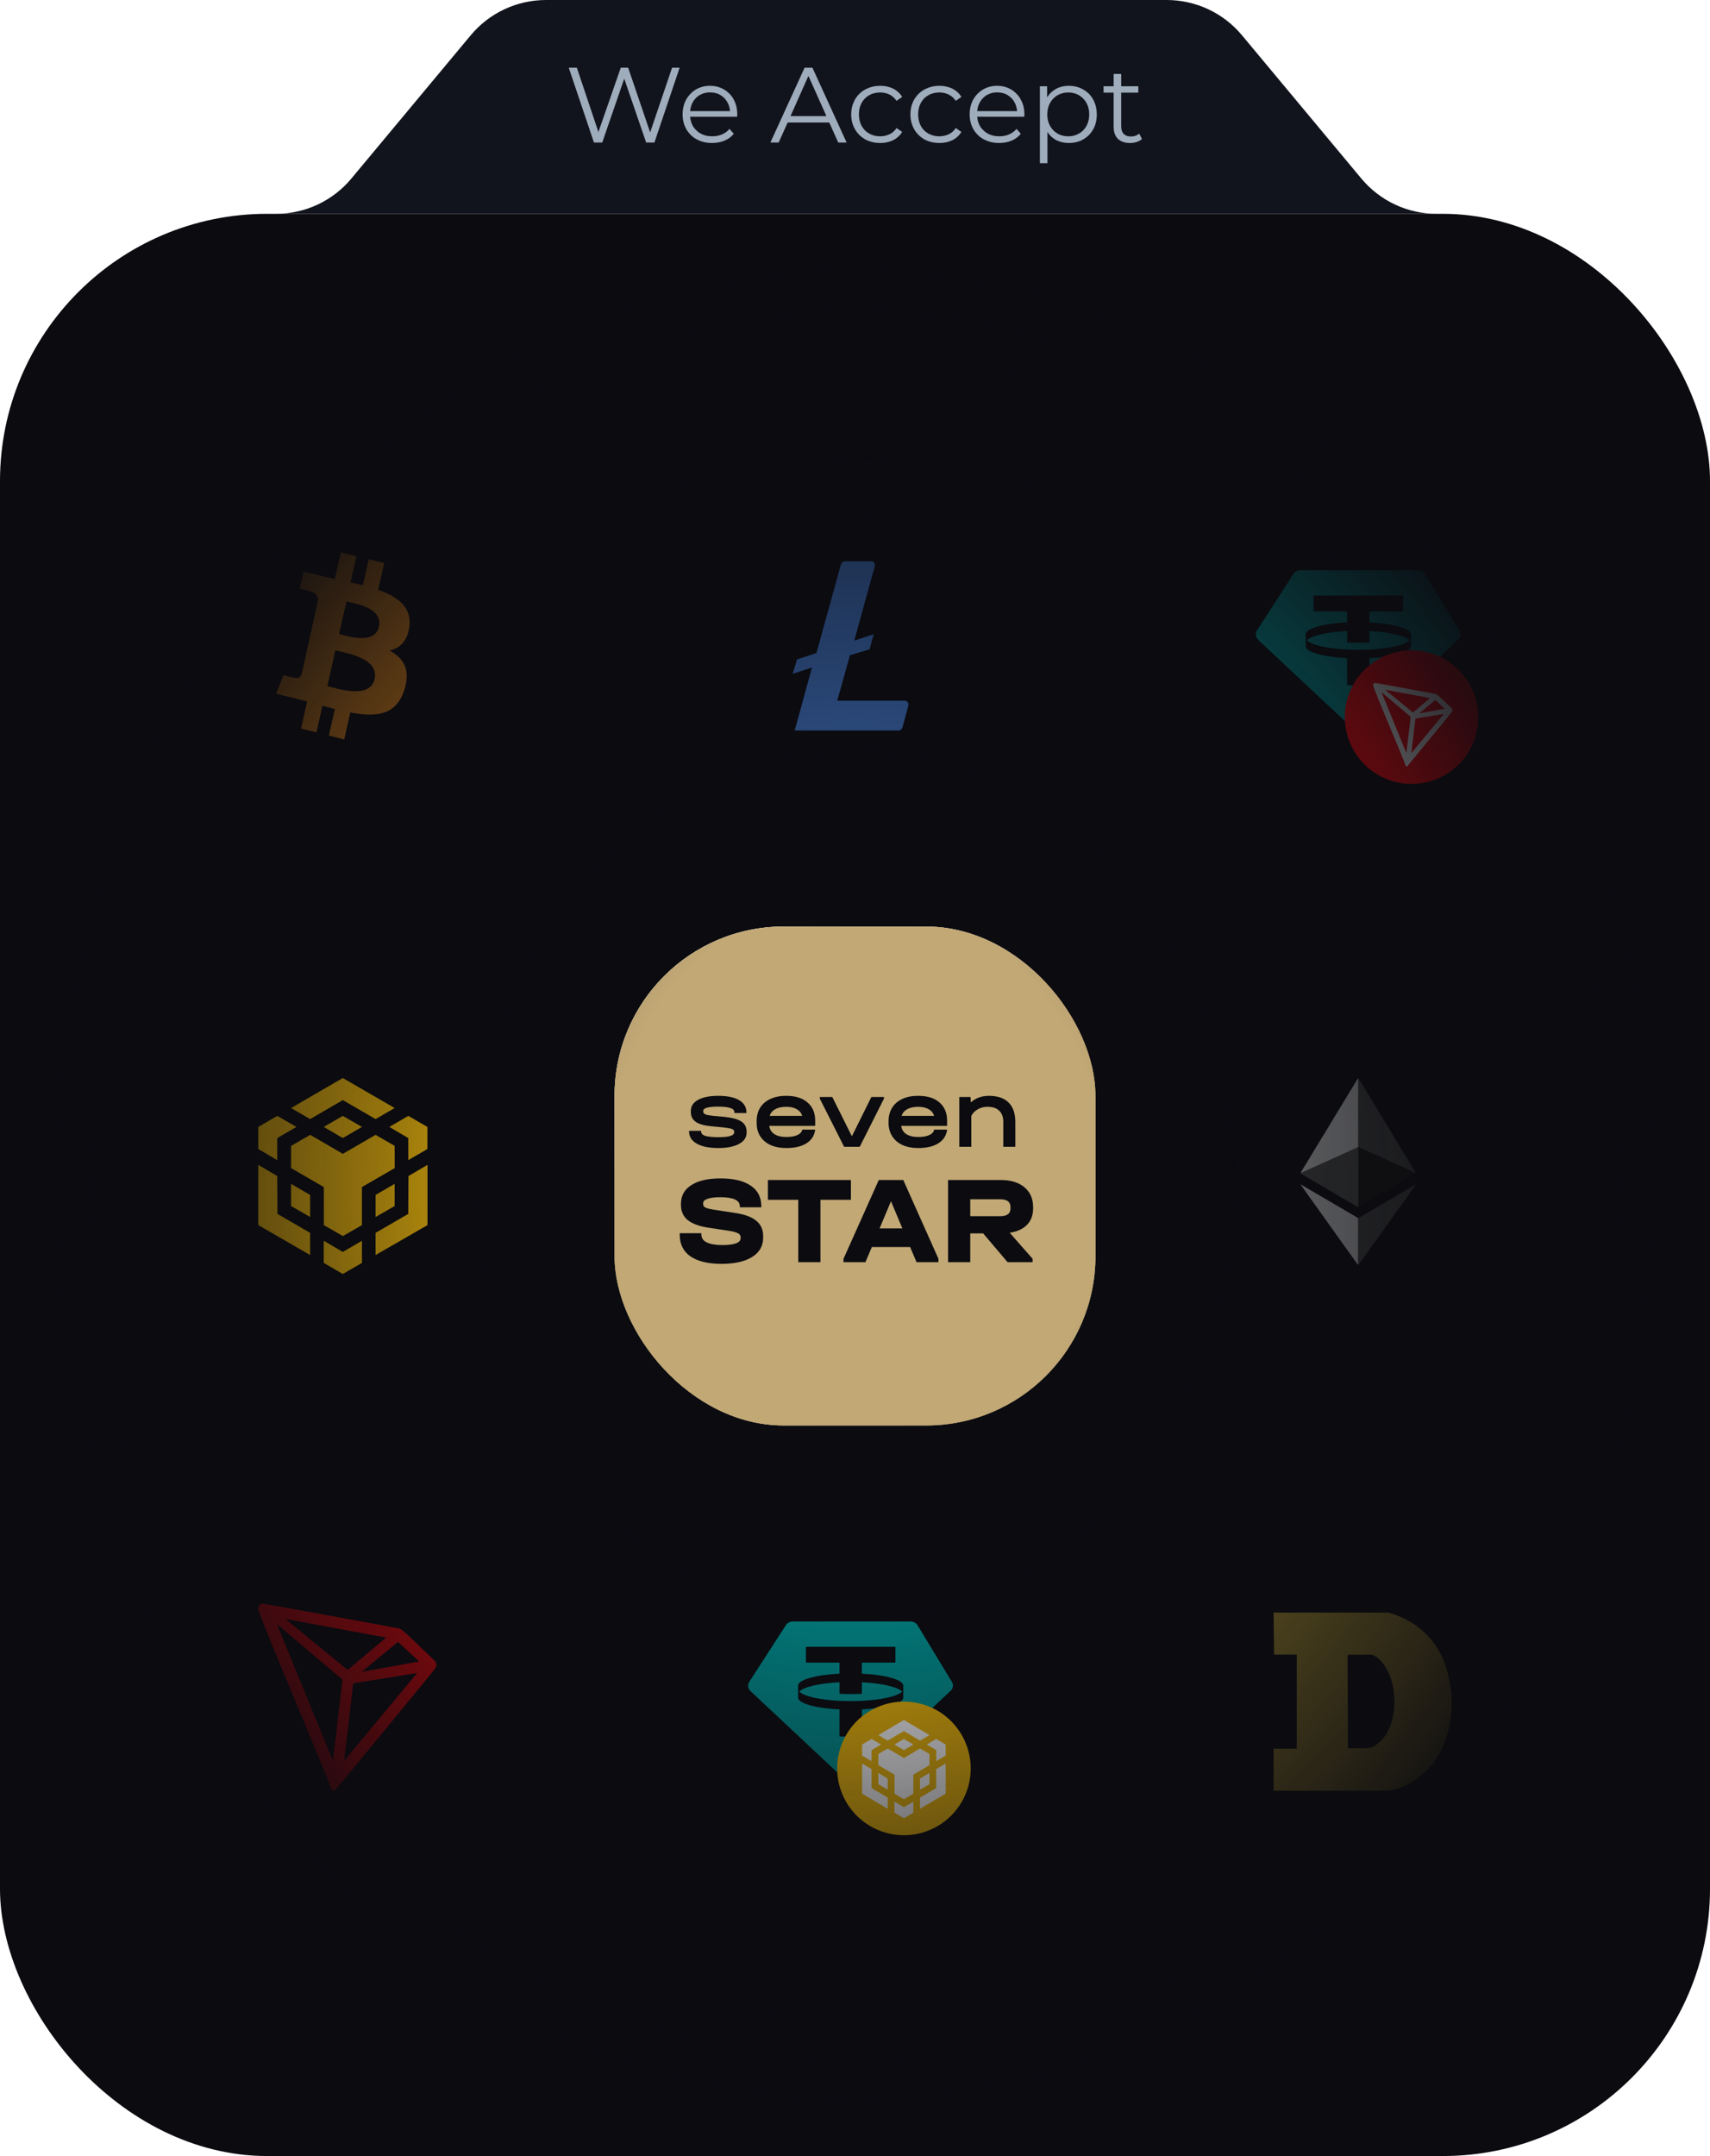 <svg width="192" height="242" viewBox="0 0 192 242" fill="none" xmlns="http://www.w3.org/2000/svg" xmlns:xlink="http://www.w3.org/1999/xlink">
	<desc>
			Created with Pixso.
	</desc>
	<defs>
		<filter id="filter_33_2393_dd" x="0.152" y="0" width="192" height="242" filterUnits="userSpaceOnUse" color-interpolation-filters="sRGB">
			<feFlood flood-opacity="0" result="BackgroundImageFix"/>
			<feGaussianBlur in="BackgroundImage" stdDeviation="3.233"/>
			<feComposite in2="SourceAlpha" operator="in" result="effect_backgroundBlur_1"/>
			<feBlend mode="normal" in="SourceGraphic" in2="effect_backgroundBlur_1" result="shape"/>
			<feColorMatrix in="SourceAlpha" type="matrix" values="0 0 0 0 0 0 0 0 0 0 0 0 0 0 0 0 0 0 127 0" result="hardAlpha"/>
			<feOffset dx="0" dy="0"/>
			<feGaussianBlur stdDeviation="7.733"/>
			<feComposite in2="hardAlpha" operator="arithmetic" k2="-1" k3="1"/>
			<feColorMatrix type="matrix" values="0 0 0 0 0.192 0 0 0 0 0.227 0 0 0 0 0.329 0 0 0 1 0"/>
			<feBlend mode="normal" in2="shape" result="effect_innerShadow_2"/>
		</filter>
		<filter id="filter_33_2395_dd" x="0.152" y="24" width="192" height="218" filterUnits="userSpaceOnUse" color-interpolation-filters="sRGB">
			<feFlood flood-opacity="0" result="BackgroundImageFix"/>
			<feGaussianBlur in="BackgroundImage" stdDeviation="3.233"/>
			<feComposite in2="SourceAlpha" operator="in" result="effect_backgroundBlur_1"/>
			<feBlend mode="normal" in="SourceGraphic" in2="effect_backgroundBlur_1" result="shape"/>
			<feColorMatrix in="SourceAlpha" type="matrix" values="0 0 0 0 0 0 0 0 0 0 0 0 0 0 0 0 0 0 127 0" result="hardAlpha"/>
			<feOffset dx="0" dy="0"/>
			<feGaussianBlur stdDeviation="7.733"/>
			<feComposite in2="hardAlpha" operator="arithmetic" k2="-1" k3="1"/>
			<feColorMatrix type="matrix" values="0 0 0 0 0.192 0 0 0 0 0.227 0 0 0 0 0.329 0 0 0 1 0"/>
			<feBlend mode="normal" in2="shape" result="effect_innerShadow_2"/>
		</filter>
		<filter id="filter_33_2398_dd" x="0" y="24" width="192" height="218" filterUnits="userSpaceOnUse" color-interpolation-filters="sRGB">
			<feFlood flood-opacity="0" result="BackgroundImageFix"/>
			<feGaussianBlur in="BackgroundImage" stdDeviation="3.233"/>
			<feComposite in2="SourceAlpha" operator="in" result="effect_backgroundBlur_1"/>
			<feBlend mode="normal" in="SourceGraphic" in2="effect_backgroundBlur_1" result="shape"/>
			<feColorMatrix in="SourceAlpha" type="matrix" values="0 0 0 0 0 0 0 0 0 0 0 0 0 0 0 0 0 0 127 0" result="hardAlpha"/>
			<feOffset dx="0" dy="0"/>
			<feGaussianBlur stdDeviation="7.733"/>
			<feComposite in2="hardAlpha" operator="arithmetic" k2="-1" k3="1"/>
			<feColorMatrix type="matrix" values="0 0 0 0 0.192 0 0 0 0 0.227 0 0 0 0 0.329 0 0 0 1 0"/>
			<feBlend mode="normal" in2="shape" result="effect_innerShadow_2"/>
		</filter>
		<filter id="filter_33_2400_dd" x="12" y="45" width="54" height="56" filterUnits="userSpaceOnUse" color-interpolation-filters="sRGB">
			<feFlood flood-opacity="0" result="BackgroundImageFix"/>
			<feGaussianBlur in="BackgroundImage" stdDeviation="3.233"/>
			<feComposite in2="SourceAlpha" operator="in" result="effect_backgroundBlur_1"/>
			<feBlend mode="normal" in="SourceGraphic" in2="effect_backgroundBlur_1" result="shape"/>
			<feColorMatrix in="SourceAlpha" type="matrix" values="0 0 0 0 0 0 0 0 0 0 0 0 0 0 0 0 0 0 127 0" result="hardAlpha"/>
			<feOffset dx="0" dy="0"/>
			<feGaussianBlur stdDeviation="7.733"/>
			<feComposite in2="hardAlpha" operator="arithmetic" k2="-1" k3="1"/>
			<feColorMatrix type="matrix" values="0 0 0 0 0.192 0 0 0 0 0.227 0 0 0 0 0.329 0 0 0 1 0"/>
			<feBlend mode="normal" in2="shape" result="effect_innerShadow_2"/>
		</filter>
		<filter id="filter_33_2401_dd" x="12" y="104" width="54" height="56" filterUnits="userSpaceOnUse" color-interpolation-filters="sRGB">
			<feFlood flood-opacity="0" result="BackgroundImageFix"/>
			<feGaussianBlur in="BackgroundImage" stdDeviation="3.233"/>
			<feComposite in2="SourceAlpha" operator="in" result="effect_backgroundBlur_1"/>
			<feBlend mode="normal" in="SourceGraphic" in2="effect_backgroundBlur_1" result="shape"/>
			<feColorMatrix in="SourceAlpha" type="matrix" values="0 0 0 0 0 0 0 0 0 0 0 0 0 0 0 0 0 0 127 0" result="hardAlpha"/>
			<feOffset dx="0" dy="0"/>
			<feGaussianBlur stdDeviation="7.733"/>
			<feComposite in2="hardAlpha" operator="arithmetic" k2="-1" k3="1"/>
			<feColorMatrix type="matrix" values="0 0 0 0 0.192 0 0 0 0 0.227 0 0 0 0 0.329 0 0 0 1 0"/>
			<feBlend mode="normal" in2="shape" result="effect_innerShadow_2"/>
		</filter>
		<filter id="filter_33_2402_dd" x="12" y="163" width="54" height="56" filterUnits="userSpaceOnUse" color-interpolation-filters="sRGB">
			<feFlood flood-opacity="0" result="BackgroundImageFix"/>
			<feGaussianBlur in="BackgroundImage" stdDeviation="3.233"/>
			<feComposite in2="SourceAlpha" operator="in" result="effect_backgroundBlur_1"/>
			<feBlend mode="normal" in="SourceGraphic" in2="effect_backgroundBlur_1" result="shape"/>
			<feColorMatrix in="SourceAlpha" type="matrix" values="0 0 0 0 0 0 0 0 0 0 0 0 0 0 0 0 0 0 127 0" result="hardAlpha"/>
			<feOffset dx="0" dy="0"/>
			<feGaussianBlur stdDeviation="7.733"/>
			<feComposite in2="hardAlpha" operator="arithmetic" k2="-1" k3="1"/>
			<feColorMatrix type="matrix" values="0 0 0 0 0.192 0 0 0 0 0.227 0 0 0 0 0.329 0 0 0 1 0"/>
			<feBlend mode="normal" in2="shape" result="effect_innerShadow_2"/>
		</filter>
		<filter id="filter_33_2403_dd" x="69" y="45" width="54" height="56" filterUnits="userSpaceOnUse" color-interpolation-filters="sRGB">
			<feFlood flood-opacity="0" result="BackgroundImageFix"/>
			<feGaussianBlur in="BackgroundImage" stdDeviation="3.233"/>
			<feComposite in2="SourceAlpha" operator="in" result="effect_backgroundBlur_1"/>
			<feBlend mode="normal" in="SourceGraphic" in2="effect_backgroundBlur_1" result="shape"/>
			<feColorMatrix in="SourceAlpha" type="matrix" values="0 0 0 0 0 0 0 0 0 0 0 0 0 0 0 0 0 0 127 0" result="hardAlpha"/>
			<feOffset dx="0" dy="0"/>
			<feGaussianBlur stdDeviation="7.733"/>
			<feComposite in2="hardAlpha" operator="arithmetic" k2="-1" k3="1"/>
			<feColorMatrix type="matrix" values="0 0 0 0 0.192 0 0 0 0 0.227 0 0 0 0 0.329 0 0 0 1 0"/>
			<feBlend mode="normal" in2="shape" result="effect_innerShadow_2"/>
		</filter>
		<filter id="filter_33_2405_dd" x="69" y="163" width="54" height="56" filterUnits="userSpaceOnUse" color-interpolation-filters="sRGB">
			<feFlood flood-opacity="0" result="BackgroundImageFix"/>
			<feGaussianBlur in="BackgroundImage" stdDeviation="3.233"/>
			<feComposite in2="SourceAlpha" operator="in" result="effect_backgroundBlur_1"/>
			<feBlend mode="normal" in="SourceGraphic" in2="effect_backgroundBlur_1" result="shape"/>
			<feColorMatrix in="SourceAlpha" type="matrix" values="0 0 0 0 0 0 0 0 0 0 0 0 0 0 0 0 0 0 127 0" result="hardAlpha"/>
			<feOffset dx="0" dy="0"/>
			<feGaussianBlur stdDeviation="7.733"/>
			<feComposite in2="hardAlpha" operator="arithmetic" k2="-1" k3="1"/>
			<feColorMatrix type="matrix" values="0 0 0 0 0.192 0 0 0 0 0.227 0 0 0 0 0.329 0 0 0 1 0"/>
			<feBlend mode="normal" in2="shape" result="effect_innerShadow_2"/>
		</filter>
		<filter id="filter_33_2406_dd" x="126" y="45" width="54" height="56" filterUnits="userSpaceOnUse" color-interpolation-filters="sRGB">
			<feFlood flood-opacity="0" result="BackgroundImageFix"/>
			<feGaussianBlur in="BackgroundImage" stdDeviation="3.233"/>
			<feComposite in2="SourceAlpha" operator="in" result="effect_backgroundBlur_1"/>
			<feBlend mode="normal" in="SourceGraphic" in2="effect_backgroundBlur_1" result="shape"/>
			<feColorMatrix in="SourceAlpha" type="matrix" values="0 0 0 0 0 0 0 0 0 0 0 0 0 0 0 0 0 0 127 0" result="hardAlpha"/>
			<feOffset dx="0" dy="0"/>
			<feGaussianBlur stdDeviation="7.733"/>
			<feComposite in2="hardAlpha" operator="arithmetic" k2="-1" k3="1"/>
			<feColorMatrix type="matrix" values="0 0 0 0 0.192 0 0 0 0 0.227 0 0 0 0 0.329 0 0 0 1 0"/>
			<feBlend mode="normal" in2="shape" result="effect_innerShadow_2"/>
		</filter>
		<filter id="filter_33_2407_dd" x="126" y="104" width="54" height="56" filterUnits="userSpaceOnUse" color-interpolation-filters="sRGB">
			<feFlood flood-opacity="0" result="BackgroundImageFix"/>
			<feGaussianBlur in="BackgroundImage" stdDeviation="3.233"/>
			<feComposite in2="SourceAlpha" operator="in" result="effect_backgroundBlur_1"/>
			<feBlend mode="normal" in="SourceGraphic" in2="effect_backgroundBlur_1" result="shape"/>
			<feColorMatrix in="SourceAlpha" type="matrix" values="0 0 0 0 0 0 0 0 0 0 0 0 0 0 0 0 0 0 127 0" result="hardAlpha"/>
			<feOffset dx="0" dy="0"/>
			<feGaussianBlur stdDeviation="7.733"/>
			<feComposite in2="hardAlpha" operator="arithmetic" k2="-1" k3="1"/>
			<feColorMatrix type="matrix" values="0 0 0 0 0.192 0 0 0 0 0.227 0 0 0 0 0.329 0 0 0 1 0"/>
			<feBlend mode="normal" in2="shape" result="effect_innerShadow_2"/>
		</filter>
		<filter id="filter_33_2408_dd" x="126" y="163" width="54" height="56" filterUnits="userSpaceOnUse" color-interpolation-filters="sRGB">
			<feFlood flood-opacity="0" result="BackgroundImageFix"/>
			<feGaussianBlur in="BackgroundImage" stdDeviation="3.233"/>
			<feComposite in2="SourceAlpha" operator="in" result="effect_backgroundBlur_1"/>
			<feBlend mode="normal" in="SourceGraphic" in2="effect_backgroundBlur_1" result="shape"/>
			<feColorMatrix in="SourceAlpha" type="matrix" values="0 0 0 0 0 0 0 0 0 0 0 0 0 0 0 0 0 0 127 0" result="hardAlpha"/>
			<feOffset dx="0" dy="0"/>
			<feGaussianBlur stdDeviation="7.733"/>
			<feComposite in2="hardAlpha" operator="arithmetic" k2="-1" k3="1"/>
			<feColorMatrix type="matrix" values="0 0 0 0 0.192 0 0 0 0 0.227 0 0 0 0 0.329 0 0 0 1 0"/>
			<feBlend mode="normal" in2="shape" result="effect_innerShadow_2"/>
		</filter>
		<linearGradient x1="71.994" y1="139.025" x2="123" y2="129.642" id="paint_linear_33_2404_0" gradientUnits="userSpaceOnUse">
			<stop stop-color="#576265"/>
			<stop offset="0.172" stop-color="#9EA1A1"/>
			<stop offset="0.457" stop-color="#848B8A"/>
			<stop offset="0.554" stop-color="#576265"/>
			<stop offset="0.823" stop-color="#576265"/>
			<stop offset="0.925" stop-color="#757A7B"/>
			<stop offset="1" stop-color="#576265"/>
		</linearGradient>
		<linearGradient x1="90.556" y1="132" x2="76.893" y2="104" id="paint_linear_33_2404_1" gradientUnits="userSpaceOnUse">
			<stop stop-color="#FFFFFF" stop-opacity="0"/>
			<stop offset="1" stop-color="#FFFFFF"/>
		</linearGradient>
		<radialGradient gradientTransform="translate(96 133) rotate(90) scale(105 92)" cx="0" cy="0" r="1" id="paint_radial_33_2424_0" gradientUnits="userSpaceOnUse">
			<stop offset="0.308" stop-color="#0B0B10" stop-opacity="0"/>
			<stop offset="1" stop-color="#0B0B10"/>
		</radialGradient>
	</defs>
	<path id="Subtract" d="M131 0L61.304 0C58.04 0 54.944 1.45 52.854 3.958L39.45 20.042C37.361 22.55 34.265 24 31 24L161.304 24C158.04 24 154.944 22.55 152.854 20.042L139.45 3.958C137.361 1.45 134.265 0 131 0Z" clip-rule="evenodd" fill="#12141D" fill-opacity="1" fill-rule="evenodd"/>
	<path id="We Accept" d="M73.48 16L76.31 7.6L75.46 7.6L73 14.86L70.53 7.6L69.7 7.6L67.19 14.82L64.77 7.6L63.86 7.6L66.69 16L67.62 16L70.09 8.83L72.55 16L73.48 16ZM88.44 13.75L93.11 13.75L94.12 16L95.06 16L91.22 7.6L90.34 7.6L86.5 16L87.43 16L88.44 13.75ZM127.62 15.94Q127.97 15.83 128.22 15.61L127.92 15Q127.73 15.15 127.49 15.24Q127.39 15.27 127.3 15.29Q127.14 15.32 126.98 15.32Q126.51 15.32 126.24 15.09Q126.2 15.06 126.17 15.03Q125.89 14.74 125.89 14.17L125.89 10.4L127.81 10.4L127.81 9.68L125.89 9.68L125.89 8.3L125.04 8.3L125.04 9.68L123.91 9.68L123.91 10.4L125.04 10.4L125.04 14.22Q125.04 15.01 125.42 15.48Q125.47 15.53 125.51 15.58Q125.55 15.62 125.6 15.65Q126.07 16.05 126.88 16.05Q127.27 16.05 127.62 15.94L127.62 15.94ZM90.77 8.52L92.79 13.03L88.76 13.03L90.77 8.52ZM77.49 13.1L82.77 13.1L82.78 12.84Q82.78 11.92 82.4 11.21Q82.39 11.19 82.39 11.18Q82.16 10.75 81.82 10.44Q81.58 10.21 81.29 10.04Q81.15 9.96 80.99 9.89Q80.42 9.63 79.72 9.63Q79.05 9.63 78.48 9.87Q78.31 9.95 78.14 10.04Q77.87 10.2 77.65 10.41Q77.29 10.74 77.04 11.18Q77 11.25 76.97 11.32Q76.64 12 76.64 12.84Q76.64 13.61 76.93 14.24Q76.99 14.37 77.06 14.5Q77.25 14.83 77.51 15.1Q77.82 15.42 78.23 15.64Q78.24 15.65 78.25 15.65Q78.99 16.05 79.95 16.05Q80.71 16.05 81.34 15.79Q81.77 15.61 82.1 15.32Q82.25 15.18 82.39 15.02L81.91 14.47Q81.7 14.71 81.45 14.88Q81.26 15 81.06 15.09Q80.56 15.3 79.97 15.3Q79.18 15.3 78.6 14.95Q78.41 14.84 78.25 14.69Q78 14.47 77.83 14.2Q77.54 13.73 77.49 13.1ZM97.31 15.73Q97.99 16.05 98.83 16.05Q99.63 16.05 100.28 15.74Q100.62 15.57 100.88 15.32Q101.12 15.1 101.3 14.81L100.66 14.37Q100.45 14.7 100.15 14.91Q100.02 15 99.87 15.07Q99.79 15.11 99.7 15.14Q99.29 15.3 98.83 15.3Q98.26 15.3 97.79 15.09Q97.69 15.05 97.6 14.99Q97.36 14.86 97.16 14.68Q96.92 14.44 96.74 14.13Q96.44 13.57 96.44 12.84Q96.44 12.14 96.72 11.59Q96.73 11.57 96.74 11.56Q96.93 11.22 97.2 10.97Q97.38 10.81 97.6 10.69Q97.7 10.63 97.8 10.58Q98.27 10.38 98.83 10.38Q99.26 10.38 99.65 10.52Q99.76 10.56 99.87 10.61Q100.03 10.69 100.16 10.79Q100.45 11 100.66 11.32L101.3 10.88Q101.11 10.57 100.85 10.34Q100.6 10.11 100.29 9.95Q99.64 9.63 98.83 9.63Q98 9.63 97.32 9.96Q97.24 10 97.15 10.04Q96.79 10.24 96.5 10.52Q96.21 10.81 95.99 11.18Q95.93 11.29 95.88 11.41Q95.57 12.05 95.57 12.84Q95.57 13.59 95.85 14.22Q95.91 14.36 95.99 14.5Q96.22 14.89 96.53 15.19Q96.81 15.45 97.15 15.65Q97.23 15.69 97.31 15.73ZM103.95 15.73Q104.64 16.05 105.47 16.05Q106.28 16.05 106.93 15.74Q107.27 15.57 107.53 15.32Q107.77 15.1 107.95 14.81L107.31 14.37Q107.1 14.7 106.8 14.91Q106.67 15 106.52 15.07Q106.44 15.11 106.35 15.14Q105.94 15.3 105.47 15.3Q104.91 15.3 104.44 15.09Q104.34 15.05 104.24 14.99Q104 14.86 103.81 14.68Q103.56 14.44 103.39 14.13Q103.09 13.57 103.09 12.84Q103.09 12.14 103.37 11.59Q103.38 11.57 103.39 11.56Q103.58 11.22 103.84 10.97Q104.03 10.81 104.24 10.69Q104.34 10.63 104.45 10.58Q104.92 10.38 105.47 10.38Q105.91 10.38 106.3 10.52Q106.41 10.56 106.52 10.61Q106.67 10.69 106.81 10.79Q107.1 11 107.31 11.32L107.95 10.88Q107.76 10.57 107.5 10.34Q107.25 10.11 106.93 9.95Q106.29 9.63 105.47 9.63Q104.65 9.63 103.97 9.96Q103.88 10 103.8 10.04Q103.44 10.24 103.15 10.52Q102.86 10.81 102.64 11.18Q102.58 11.29 102.52 11.41Q102.22 12.05 102.22 12.84Q102.22 13.59 102.5 14.22Q102.56 14.36 102.64 14.5Q102.86 14.89 103.18 15.19Q103.45 15.45 103.8 15.65Q103.88 15.69 103.95 15.73ZM109.72 13.1L115 13.1L115.02 12.84Q115.02 11.92 114.63 11.21Q114.63 11.19 114.62 11.18Q114.39 10.75 114.05 10.44Q113.82 10.21 113.53 10.04Q113.38 9.96 113.23 9.89Q112.65 9.63 111.96 9.63Q111.29 9.63 110.72 9.87Q110.54 9.95 110.38 10.04Q110.11 10.2 109.88 10.41Q109.52 10.74 109.27 11.18Q109.24 11.25 109.2 11.32Q108.87 12 108.87 12.84Q108.87 13.61 109.16 14.24Q109.22 14.37 109.29 14.5Q109.48 14.83 109.74 15.1Q110.05 15.42 110.46 15.64Q110.47 15.65 110.49 15.65Q111.23 16.05 112.18 16.05Q112.94 16.05 113.57 15.79Q114 15.61 114.33 15.32Q114.48 15.18 114.62 15.02L114.14 14.47Q113.93 14.71 113.68 14.88Q113.49 15 113.29 15.09Q112.8 15.3 112.21 15.3Q111.42 15.3 110.83 14.95Q110.64 14.84 110.48 14.69Q110.23 14.47 110.06 14.2Q109.77 13.73 109.72 13.1ZM121.3 9.88Q120.71 9.63 120.01 9.63Q119.27 9.63 118.68 9.92Q118.63 9.95 118.59 9.97Q118.33 10.11 118.12 10.29Q117.8 10.56 117.57 10.93L117.57 9.68L116.76 9.68L116.76 18.32L117.61 18.32L117.61 14.81Q117.87 15.22 118.24 15.5Q118.42 15.63 118.62 15.74Q118.65 15.75 118.68 15.77Q119.28 16.05 120.01 16.05Q120.78 16.05 121.42 15.76Q121.52 15.71 121.62 15.65Q121.92 15.48 122.17 15.25Q122.51 14.94 122.74 14.52Q122.76 14.48 122.79 14.44Q123.15 13.73 123.15 12.84Q123.15 11.98 122.8 11.29Q122.77 11.23 122.74 11.17Q122.52 10.77 122.2 10.46Q121.94 10.22 121.61 10.04Q121.46 9.95 121.3 9.88ZM78.7 10.6Q79.15 10.37 79.72 10.37Q80.32 10.37 80.79 10.61Q81.05 10.75 81.26 10.95Q81.45 11.12 81.58 11.33Q81.91 11.81 81.97 12.47L77.49 12.47Q77.55 11.81 77.87 11.33Q78.01 11.12 78.19 10.95Q78.42 10.73 78.7 10.6ZM110.93 10.6Q111.38 10.37 111.96 10.37Q112.55 10.37 113.03 10.61Q113.28 10.75 113.5 10.95Q113.68 11.12 113.82 11.33Q114.14 11.81 114.2 12.47L109.72 12.47Q109.78 11.81 110.11 11.33Q110.24 11.12 110.43 10.95Q110.66 10.73 110.93 10.6ZM120.86 15.13Q120.43 15.3 119.95 15.3Q119.4 15.3 118.94 15.1Q118.84 15.05 118.74 14.99Q118.55 14.88 118.39 14.74Q118.1 14.49 117.9 14.13Q117.89 14.1 117.87 14.08Q117.59 13.53 117.59 12.84Q117.59 12.13 117.89 11.58Q117.9 11.57 117.9 11.56Q118.09 11.22 118.37 10.96Q118.54 10.81 118.74 10.69Q118.86 10.62 118.99 10.57Q119.43 10.38 119.95 10.38Q120.41 10.38 120.81 10.53Q120.99 10.6 121.15 10.69Q121.38 10.83 121.57 11.01Q121.82 11.25 121.99 11.56Q122 11.58 122.01 11.59Q122.3 12.14 122.3 12.84Q122.3 13.52 122.03 14.06Q122.01 14.09 121.99 14.13Q121.81 14.46 121.55 14.7Q121.37 14.87 121.15 14.99Q121 15.07 120.86 15.13Z" fill="#9EACBC" fill-opacity="1" fill-rule="evenodd"/>
	<g filter="url(#filter_33_2398_dd)">
		<rect id="Rectangle 50" y="24" rx="30" width="192" height="218" fill="#0B0B10" fill-opacity="1"/>
	</g>
	<g filter="url(#filter_33_2400_dd)">
		<rect id="Rectangle 51" x="12" y="45" rx="19" width="54" height="56" fill="#0B0B10" fill-opacity="1"/>
	</g>
	<g filter="url(#filter_33_2401_dd)">
		<rect id="Rectangle 54" x="12" y="104" rx="19" width="54" height="56" fill="#0B0B10" fill-opacity="1"/>
	</g>
	<g filter="url(#filter_33_2402_dd)">
		<rect id="Rectangle 57" x="12" y="163" rx="19" width="54" height="56" fill="#0B0B10" fill-opacity="1"/>
	</g>
	<g filter="url(#filter_33_2403_dd)">
		<rect id="Rectangle 52" x="69" y="45" rx="19" width="54" height="56" fill="#0B0B10" fill-opacity="1"/>
	</g>
	<rect id="Rectangle 55" x="69" y="104" rx="19" width="54" height="56" fill="#DD9D4D" fill-opacity="1"/>
	<rect id="Rectangle 55" x="69" y="104" rx="19" width="54" height="56" fill="url(#paint_linear_33_2404_0)" fill-opacity="1"/>
	<rect id="Rectangle 55" x="69" y="104" rx="19" width="54" height="56" fill="url(#paint_linear_33_2404_1)" fill-opacity="1"/>
	<rect id="Rectangle 55" x="69" y="104" rx="19" width="54" height="56" fill="#C1A875" fill-opacity="1"/>
	<g filter="url(#filter_33_2405_dd)">
		<rect id="Rectangle 58" x="69" y="163" rx="19" width="54" height="56" fill="#0B0B10" fill-opacity="1"/>
	</g>
	<g filter="url(#filter_33_2406_dd)">
		<rect id="Rectangle 53" x="126" y="45" rx="19" width="54" height="56" fill="#0B0B10" fill-opacity="1"/>
	</g>
	<g filter="url(#filter_33_2407_dd)">
		<rect id="Rectangle 56" x="126" y="104" rx="19" width="54" height="56" fill="#0B0B10" fill-opacity="1"/>
	</g>
	<g filter="url(#filter_33_2408_dd)">
		<rect id="Rectangle 59" x="126" y="163" rx="19" width="54" height="56" fill="#0B0B10" fill-opacity="1"/>
	</g>
	<path id="Litecoin" d="M94.01 78.65L95.43 73.55L97.64 72.88L98.1 71.19L95.92 71.9L98.23 63.52L98.23 63.39C98.23 63.34 98.22 63.28 98.2 63.23C98.18 63.19 98.15 63.14 98.11 63.1C98.08 63.07 98.03 63.04 97.99 63.02C97.94 63 97.89 62.99 97.84 63L94.9 63C94.79 62.99 94.68 63.03 94.59 63.1C94.5 63.17 94.44 63.27 94.41 63.38L91.67 73.3L89.49 74.01L89 75.63L91.17 74.92L89.23 81.99L100.84 81.99C100.95 82 101.06 81.96 101.15 81.89C101.24 81.82 101.31 81.72 101.34 81.61L102 79.18L102 79.05C101.99 78.99 101.98 78.94 101.96 78.89C101.94 78.84 101.91 78.8 101.87 78.76C101.84 78.73 101.79 78.7 101.75 78.68C101.7 78.66 101.65 78.65 101.6 78.65L94.01 78.65Z" fill="#345D9D" fill-opacity="1" fill-rule="nonzero"/>
	<path id="Tether" d="M146 64L159.25 64C159.57 64 159.86 64.16 160.02 64.42L163.88 70.78C164.08 71.11 164.02 71.53 163.73 71.79L153.11 81.75C152.77 82.08 152.21 82.08 151.87 81.75L141.26 71.81C140.97 71.53 140.91 71.1 141.13 70.77L145.25 64.39C145.41 64.15 145.7 64 146 64ZM157.54 66.84L157.54 68.62L153.77 68.62L153.77 69.86C156.42 69.99 158.41 70.54 158.42 71.19L158.42 72.55C158.41 73.2 156.42 73.74 153.77 73.87L153.77 76.91L151.26 76.91L151.26 73.87C148.61 73.74 146.62 73.2 146.61 72.55L146.61 71.19C146.62 70.54 148.61 69.99 151.26 69.86L151.26 68.62L147.49 68.62L147.49 66.84L157.54 66.84ZM152.52 72.94C155.34 72.94 157.71 72.48 158.29 71.87C157.8 71.35 156.02 70.94 153.77 70.82L153.77 72.12C153.36 72.14 152.95 72.15 152.52 72.15C152.09 72.15 151.67 72.14 151.26 72.12L151.26 70.82C149.01 70.94 147.23 71.35 146.74 71.87C147.32 72.48 149.69 72.94 152.52 72.94Z" fill="#009393" fill-opacity="1" fill-rule="evenodd"/>
	<path id="Tether" d="M89 182L102.25 182C102.57 182 102.86 182.16 103.02 182.42L106.88 188.78C107.08 189.11 107.02 189.53 106.73 189.79L96.11 199.75C95.76 200.08 95.21 200.08 94.87 199.75L84.26 189.81C83.97 189.53 83.91 189.11 84.13 188.77L88.25 182.4C88.41 182.15 88.7 182 89 182ZM100.54 184.84L100.54 186.62L96.77 186.62L96.77 187.86C99.42 187.99 101.41 188.54 101.42 189.19L101.42 190.55C101.41 191.2 99.42 191.74 96.77 191.87L96.77 194.91L94.26 194.91L94.26 191.87C91.61 191.74 89.62 191.2 89.61 190.55L89.61 189.19C89.62 188.54 91.61 187.99 94.26 187.86L94.26 186.62L90.49 186.62L90.49 184.84L100.54 184.84ZM95.51 190.94C98.34 190.94 100.71 190.48 101.29 189.87C100.8 189.35 99.02 188.94 96.77 188.82L96.77 190.12C96.36 190.14 95.94 190.15 95.51 190.15C95.08 190.15 94.67 190.14 94.26 190.12L94.26 188.82C92.01 188.94 90.23 189.35 89.74 189.87C90.32 190.48 92.69 190.94 95.51 190.94Z" fill="#009393" fill-opacity="1" fill-rule="evenodd"/>
	<path id="Coin" d="M165.77 82.31C164.77 86.32 160.7 88.77 156.68 87.77C152.67 86.77 150.22 82.7 151.22 78.68C152.22 74.67 156.28 72.22 160.3 73.22C164.32 74.21 166.77 78.29 165.77 82.31Z" fill="#FF060A" fill-opacity="1" fill-rule="evenodd"/>
	<path id="TRON" d="M162.97 79.48C162.53 79.07 161.92 78.45 161.42 78.01L161.39 77.99C161.34 77.95 161.29 77.92 161.23 77.9C160.04 77.68 154.48 76.64 154.37 76.65C154.34 76.66 154.31 76.67 154.29 76.68L154.26 76.71C154.23 76.74 154.2 76.78 154.18 76.83L154.18 76.85L154.18 76.95L154.18 76.97C154.8 78.71 157.27 84.42 157.76 85.75C157.79 85.85 157.84 86.02 157.95 86.03L157.97 86.03C158.03 86.03 158.26 85.71 158.26 85.71C158.26 85.71 162.5 80.57 162.93 80.02C162.99 79.95 163.04 79.88 163.08 79.8C163.09 79.74 163.09 79.68 163.07 79.62C163.05 79.57 163.01 79.52 162.97 79.48ZM159.35 80.08L161.16 78.57L162.22 79.55L159.35 80.08ZM158.65 79.98L155.53 77.42L160.57 78.35L158.65 79.98ZM158.93 80.65L162.12 80.13L158.47 84.53L158.93 80.65ZM155.11 77.68L158.39 80.46L157.91 84.53L155.11 77.68Z" fill="#FFFFFF" fill-opacity="1" fill-rule="evenodd"/>
	<path id="BNB" d="M38.49 121L32.68 124.37L34.82 125.61L38.49 123.48L42.17 125.61L44.31 124.37L38.49 121ZM31.13 130.22L31.13 127.74L33.28 126.49L31.13 125.25L29 126.49L29 128.97L31.13 130.22ZM38.49 125.25L36.35 126.49L38.49 127.74L40.64 126.49L38.49 125.25ZM45.84 125.25L43.71 126.49L45.84 127.74L45.84 130.22L47.99 128.97L47.99 126.49L45.84 125.25ZM44.32 131.11L44.31 128.62L44.32 128.62L42.17 127.38L38.49 129.51L34.83 127.38L32.68 128.62L32.68 131.11L36.36 133.24L36.36 137.51L38.5 138.74L40.64 137.51L40.64 133.24L44.32 131.11ZM48 130.75L45.86 132L45.84 136.25L42.17 138.38L42.17 140.87L48 137.51L48 130.75ZM31.15 136.25L31.13 132L29 130.75L29 137.51L34.82 140.87L34.82 138.38L31.15 136.25ZM44.31 135.37L44.31 132.88L42.17 134.12L42.17 136.6L44.31 135.37ZM34.82 134.12L32.68 132.88L32.68 135.37L34.82 136.6L34.82 134.12ZM38.49 140.52L36.35 139.27L36.35 141.75L38.49 143L40.64 141.75L40.64 139.27L38.49 140.52Z" fill="#F0B90B" fill-opacity="1" fill-rule="evenodd"/>
	<path id="Ethereum" d="M152.52 135.49C152.45 135.51 152.42 135.46 152.37 135.43C150.27 134.2 148.16 132.96 146.06 131.73C146.04 131.72 146.02 131.71 146 131.7L146 131.67L146.03 131.65C146.09 131.64 146.14 131.62 146.19 131.6L151.16 129.36C151.6 129.16 152.04 128.96 152.48 128.76L152.52 128.76C152.52 128.83 152.52 128.88 152.52 128.94C152.52 131.13 152.52 133.31 152.52 135.49Z" fill="#343535" fill-opacity="1" fill-rule="nonzero"/>
	<path id="Ethereum" d="M152.52 128.77L152.49 128.77C152.49 128.7 152.49 128.64 152.49 128.57C152.49 126.12 152.49 123.67 152.49 121.22C152.49 121.15 152.49 121.09 152.51 121.03L152.52 121.03C152.78 121.41 153.01 121.81 153.25 122.2C155.14 125.32 157.03 128.44 158.92 131.56C158.94 131.59 158.96 131.62 158.97 131.65C158.92 131.64 158.87 131.63 158.82 131.61C158.47 131.45 158.12 131.29 157.78 131.13C157.24 130.89 156.7 130.64 156.16 130.4L153.56 129.23C153.22 129.07 152.87 128.92 152.52 128.77Z" fill="#2F3030" fill-opacity="1" fill-rule="nonzero"/>
	<path id="Ethereum" d="M152.51 121.02C152.49 121.09 152.49 121.15 152.5 121.21C152.5 123.67 152.5 126.12 152.5 128.57C152.5 128.63 152.49 128.7 152.49 128.76C152.05 128.96 151.61 129.16 151.16 129.36L146.2 131.6C146.14 131.62 146.09 131.64 146.04 131.65C146.18 131.36 146.37 131.09 146.54 130.8C148.51 127.55 150.48 124.3 152.46 121.05C152.47 121.03 152.48 121.02 152.5 121L152.51 121.02Z" fill="#828384" fill-opacity="1" fill-rule="nonzero"/>
	<path id="Ethereum" d="M152.52 128.77C152.87 128.92 153.22 129.07 153.56 129.23L156.16 130.4C156.7 130.64 157.24 130.89 157.78 131.13C158.12 131.29 158.47 131.45 158.82 131.6C158.87 131.62 158.92 131.64 158.97 131.65C159.04 131.73 158.94 131.73 158.92 131.75C158.38 132.07 157.83 132.38 157.29 132.7C155.74 133.61 154.19 134.52 152.64 135.43C152.6 135.46 152.56 135.47 152.52 135.49C152.52 133.31 152.52 131.13 152.52 128.94C152.52 128.88 152.52 128.83 152.52 128.77Z" fill="#131313" fill-opacity="1" fill-rule="nonzero"/>
	<path id="Ethereum" d="M152.49 136.73L156.56 134.36C157.33 133.9 158.11 133.45 158.88 132.99L158.95 132.95C158.96 133.02 158.92 133.05 158.89 133.09C157.12 135.56 155.35 138.04 153.58 140.52C153.24 140.99 152.91 141.46 152.57 141.92C152.55 141.95 152.53 142.06 152.47 141.94C152.51 141.9 152.5 141.86 152.5 141.82C152.5 140.12 152.5 138.43 152.49 136.73Z" fill="#2F3030" fill-opacity="1" fill-rule="nonzero"/>
	<path id="Ethereum" d="M152.49 136.73C152.49 138.43 152.49 140.12 152.49 141.81C152.49 141.86 152.51 141.9 152.47 141.94C152.38 141.88 152.34 141.79 152.28 141.71C150.23 138.84 148.18 135.97 146.13 133.1C146.1 133.06 146.08 133.02 146.05 132.98C146.1 132.95 146.13 132.99 146.16 133.01C148.24 134.23 150.31 135.44 152.39 136.66C152.43 136.69 152.46 136.71 152.49 136.73Z" fill="#828384" fill-opacity="1" fill-rule="nonzero"/>
	<path id="Ethereum" d="M152.51 121.02L152.49 121C152.52 120.98 152.52 121.01 152.52 121.02L152.51 121.02Z" fill="#393939" fill-opacity="1" fill-rule="nonzero"/>
	<g opacity="0.8">
		<path id="Element" d="M162.14 186.5C160.32 181.86 155.82 181 155.82 181L143 181L143.05 185.72L145.6 185.72L145.6 196.28L143 196.28L143 201L155.47 201C158.47 201 160.88 198.01 160.88 198.01C164.74 192.6 162.14 186.5 162.14 186.5L162.14 186.5ZM155.53 194.83C155.53 194.83 154.56 196.23 153.49 196.23L151.36 196.23L151.31 185.73L154.04 185.73C154.04 185.73 155.31 186 156.19 188.47C156.19 188.47 157.37 192.02 155.53 194.83Z" fill="#BA9F33" fill-opacity="1" fill-rule="evenodd"/>
	</g>
	<path id="Coin" d="M108.77 200.31C107.77 204.32 103.7 206.77 99.68 205.77C95.67 204.77 93.22 200.7 94.22 196.69C95.22 192.67 99.28 190.22 103.3 191.22C107.32 192.21 109.77 196.29 108.77 200.31Z" fill="#F0B90B" fill-opacity="1" fill-rule="nonzero"/>
	<path id="BNB" d="M101.49 193.06L98.62 194.75L99.67 195.37L101.49 194.3L103.3 195.37L104.36 194.75L101.49 193.06ZM97.86 197.68L97.86 196.44L98.92 195.81L97.86 195.19L96.8 195.81L96.8 197.06L97.86 197.68ZM101.49 195.19L100.43 195.81L101.49 196.44L102.55 195.81L101.49 195.19ZM105.12 195.19L104.06 195.81L105.12 196.44L105.12 197.68L106.18 197.06L106.18 195.81L105.12 195.19ZM104.36 198.13L104.36 196.88L104.36 196.88L103.3 196.26L101.49 197.33L99.68 196.26L98.62 196.88L98.62 198.13L100.44 199.2L100.44 201.33L101.49 201.95L102.55 201.33L102.55 199.2L104.36 198.13ZM106.18 197.95L105.12 198.57L105.12 200.7L103.3 201.77L103.3 203.02L106.18 201.33L106.18 197.95ZM97.86 200.7L97.86 198.57L96.8 197.95L96.8 201.33L99.67 203.02L99.67 201.77L97.86 200.7ZM104.36 200.26L104.36 199.01L103.3 199.64L103.3 200.88L104.36 200.26ZM99.67 199.64L98.62 199.01L98.62 200.26L99.67 200.88L99.67 199.64ZM101.49 202.84L100.43 202.22L100.43 203.46L101.49 204.08L102.55 203.46L102.55 202.22L101.49 202.84Z" fill="#FFFFFF" fill-opacity="1" fill-rule="evenodd"/>
	<path id="TRON" d="M48.72 186.32C47.74 185.41 46.37 184.03 45.26 183.04L45.2 182.99C45.09 182.91 44.96 182.84 44.83 182.79C42.15 182.29 29.68 179.97 29.44 180C29.37 180.01 29.3 180.03 29.24 180.07L29.18 180.12C29.11 180.2 29.05 180.29 29.01 180.39L29 180.44L29 180.67L29 180.7C30.4 184.61 35.94 197.39 37.03 200.39C37.1 200.59 37.22 200.98 37.46 201L37.51 201C37.64 201 38.17 200.29 38.17 200.29C38.17 200.29 47.69 188.77 48.65 187.54C48.78 187.39 48.89 187.23 48.98 187.06C49.01 186.92 49 186.78 48.95 186.66C48.9 186.53 48.83 186.41 48.72 186.32ZM40.61 187.66L44.68 184.3L47.06 186.49L40.61 187.66ZM39.03 187.44L32.04 181.72L43.36 183.81L39.03 187.44ZM39.66 188.94L46.83 187.79L38.64 197.64L39.66 188.94ZM31.09 182.29L38.45 188.53L37.38 197.64L31.09 182.29Z" fill="#FF060A" fill-opacity="1" fill-rule="nonzero"/>
	<path id="Symbol" d="M45.96 70.35C46.25 68.13 44.65 66.98 42.46 66.2L43.14 63.2L41.4 62.76L40.74 65.69C40.28 65.58 39.82 65.46 39.36 65.37L40.02 62.43L38.27 62L37.59 64.99C37.22 64.9 36.84 64.83 36.47 64.74L34.08 64.13L33.64 66.07C33.64 66.07 34.94 66.37 34.89 66.4C35.59 66.58 35.72 67.06 35.7 67.43L34.93 70.85C34.98 70.87 35.04 70.87 35.11 70.92C35.04 70.9 35 70.9 34.93 70.87L33.88 75.65C33.79 75.88 33.57 76.21 33.09 76.09C33.11 76.11 31.82 75.77 31.82 75.77L31 77.87L33.25 78.42C33.67 78.53 34.09 78.63 34.48 78.75L33.8 81.77L35.53 82.21L36.21 79.21C36.7 79.35 37.16 79.47 37.6 79.58L36.92 82.56L38.65 83L39.33 79.97C42.29 80.53 44.5 80.27 45.4 77.43C46.12 75.17 45.33 73.88 43.75 73.02C44.91 72.75 45.75 71.96 45.96 70.35ZM42.06 76.23C41.56 78.49 37.92 77.31 36.76 77.01L37.65 73C38.84 73.3 42.59 73.85 42.06 76.23ZM42.54 70.35C42.08 72.4 39.06 71.41 38.07 71.16L38.91 67.51C39.87 67.76 43.03 68.2 42.54 70.35Z" fill="#F7931A" fill-opacity="1" fill-rule="nonzero"/>
	<rect id="top BG" x="4" y="28" rx="30" width="184" height="210" fill="url(#paint_radial_33_2424_0)" fill-opacity="1"/>
	<path id="Vector" d="M111.01 123C111.99 123 112.73 123.24 113.23 123.74C113.74 124.23 114 124.96 114 125.91L114 128.72L112.65 128.72L112.65 125.91C112.65 125.37 112.49 124.95 112.19 124.67C111.89 124.38 111.45 124.23 110.87 124.23C110.48 124.23 110.11 124.32 109.79 124.51C109.46 124.69 109.22 124.94 109.06 125.25L109.06 128.72L107.71 128.72L107.71 123.13L108.97 123.13L109.01 123.74C109.53 123.26 110.19 123.01 111.01 123Z" fill="#0B0B10" fill-opacity="1" fill-rule="nonzero"/>
	<path id="Vector" d="M106.34 126.37L101.19 126.37C101.24 126.77 101.43 127.08 101.76 127.3C102.1 127.51 102.54 127.62 103.09 127.62C103.61 127.62 104.03 127.55 104.35 127.4C104.67 127.25 104.85 127.04 104.89 126.79L106.34 126.79C106.26 127.45 105.94 127.96 105.37 128.32C104.81 128.68 104.05 128.86 103.09 128.86C102.41 128.86 101.82 128.74 101.32 128.52C100.83 128.29 100.45 127.96 100.18 127.54C99.91 127.12 99.77 126.62 99.77 126.05L99.77 125.82C99.77 125.25 99.91 124.75 100.18 124.32C100.45 123.89 100.83 123.57 101.33 123.34C101.83 123.11 102.42 123 103.09 123C104.11 123 104.91 123.24 105.48 123.74C106.05 124.23 106.34 124.91 106.34 125.78L106.34 126.37ZM103.08 124.23C102.59 124.23 102.18 124.32 101.86 124.5C101.54 124.68 101.33 124.93 101.23 125.25L104.88 125.25C104.79 124.93 104.59 124.68 104.27 124.5C103.96 124.32 103.56 124.23 103.08 124.23Z" fill="#0B0B10" fill-opacity="1" fill-rule="nonzero"/>
	<path id="Vector" d="M99.25 123.13L99.25 123.32L96.53 128.72L94.78 128.72L92.05 123.32L92.05 123.13L93.45 123.13L95.65 127.54L97.84 123.13L99.25 123.13Z" fill="#0B0B10" fill-opacity="1" fill-rule="nonzero"/>
	<path id="Vector" d="M91.53 126.37L86.37 126.37C86.43 126.77 86.62 127.08 86.95 127.3C87.28 127.51 87.73 127.62 88.28 127.62C88.8 127.62 89.22 127.55 89.54 127.4C89.86 127.25 90.04 127.04 90.08 126.79L91.53 126.79C91.45 127.45 91.13 127.96 90.56 128.32C90 128.68 89.24 128.86 88.28 128.86C87.6 128.86 87.01 128.74 86.51 128.52C86.01 128.29 85.63 127.96 85.36 127.54C85.09 127.12 84.96 126.62 84.96 126.05L84.96 125.82C84.96 125.25 85.09 124.75 85.36 124.32C85.63 123.89 86.02 123.57 86.52 123.34C87.02 123.11 87.61 123 88.28 123C89.3 123 90.09 123.24 90.66 123.74C91.24 124.23 91.53 124.91 91.53 125.78L91.53 126.37ZM88.27 124.23C87.78 124.23 87.37 124.32 87.05 124.5C86.72 124.68 86.52 124.93 86.42 125.25L90.07 125.25C89.98 124.93 89.77 124.68 89.46 124.5C89.15 124.32 88.75 124.23 88.27 124.23Z" fill="#0B0B10" fill-opacity="1" fill-rule="nonzero"/>
	<path id="Vector" d="M80.66 128.86C79.63 128.86 78.82 128.7 78.24 128.37C77.66 128.04 77.37 127.59 77.37 127L77.37 126.93L78.72 126.93L78.72 127C78.72 127.23 78.88 127.39 79.19 127.5C79.51 127.59 80.01 127.64 80.7 127.64C81.86 127.64 82.44 127.46 82.44 127.09L82.44 127.03C82.44 126.89 82.36 126.79 82.19 126.72C82.03 126.66 81.72 126.6 81.28 126.55L79.91 126.42C79.1 126.35 78.5 126.18 78.13 125.93C77.75 125.66 77.57 125.3 77.57 124.83L77.57 124.71C77.57 124.17 77.83 123.76 78.37 123.46C78.92 123.15 79.68 123 80.65 123C81.66 123 82.43 123.16 82.98 123.48C83.53 123.8 83.81 124.26 83.81 124.85L83.81 124.93L82.46 124.93L82.46 124.85C82.46 124.62 82.31 124.46 82.01 124.37C81.72 124.26 81.25 124.21 80.61 124.21C80.08 124.21 79.67 124.25 79.38 124.33C79.1 124.41 78.96 124.53 78.96 124.68L78.96 124.75C78.96 124.89 79.03 125 79.18 125.07C79.33 125.14 79.58 125.19 79.92 125.23L81.32 125.36C82.2 125.45 82.84 125.62 83.24 125.88C83.63 126.14 83.83 126.52 83.83 127L83.83 127.12C83.83 127.66 83.55 128.09 82.99 128.39C82.43 128.7 81.65 128.86 80.66 128.86Z" fill="#0B0B10" fill-opacity="1" fill-rule="nonzero"/>
	<path id="Vector" d="M116 135.64C116 136.39 115.77 137 115.32 137.47C114.87 137.94 114.22 138.24 113.37 138.37L115.94 141.29L115.94 141.67L113.13 141.67L110.39 138.44L108.94 138.44L108.94 141.67L106.45 141.67L106.45 132.45L112.37 132.45C113.49 132.45 114.38 132.72 115.03 133.27C115.67 133.81 116 134.55 116 135.5L116 135.64ZM113.46 135.49C113.46 134.91 113.08 134.61 112.31 134.61L108.94 134.61L108.94 136.51L112.31 136.51C112.69 136.51 112.97 136.44 113.17 136.29C113.37 136.14 113.46 135.92 113.46 135.63L113.46 135.49Z" fill="#0B0B10" fill-opacity="1" fill-rule="nonzero"/>
	<path id="Vector" d="M105.37 141.29L105.37 141.67L102.91 141.67L102.19 139.97L97.89 139.97L97.17 141.67L94.71 141.67L94.71 141.29L98.67 132.45L101.42 132.45L105.37 141.29ZM101.32 137.88L100.04 134.83L98.76 137.88L101.32 137.88Z" fill="#0B0B10" fill-opacity="1" fill-rule="nonzero"/>
	<path id="Vector" d="M86.22 134.67L86.22 132.45L95.54 132.45L95.54 134.67L92.12 134.67L92.12 141.67L89.63 141.67L89.63 134.67L86.22 134.67Z" fill="#0B0B10" fill-opacity="1" fill-rule="nonzero"/>
	<path id="Vector" d="M81.01 141.86C79.48 141.86 78.32 141.57 77.51 141.01C76.71 140.45 76.32 139.63 76.32 138.57L76.32 138.42L78.75 138.42L78.75 138.57C78.75 138.95 78.95 139.25 79.35 139.45C79.76 139.65 80.34 139.75 81.11 139.75C82.48 139.75 83.16 139.49 83.16 138.97L83.16 138.88C83.16 138.69 83.07 138.54 82.88 138.44C82.69 138.33 82.39 138.24 81.97 138.17L79.48 137.79C78.47 137.63 77.71 137.35 77.2 136.93C76.71 136.52 76.46 135.96 76.46 135.26L76.46 135.12C76.46 134.22 76.84 133.52 77.61 133.03C78.39 132.52 79.48 132.27 80.89 132.27C82.37 132.27 83.5 132.54 84.29 133.08C85.09 133.62 85.48 134.39 85.48 135.4L85.48 135.51L83.07 135.51L83.07 135.4C83.07 134.72 82.34 134.38 80.89 134.38C80.25 134.38 79.77 134.44 79.44 134.56C79.11 134.67 78.95 134.84 78.95 135.06L78.95 135.16C78.95 135.32 79.03 135.45 79.2 135.54C79.38 135.63 79.67 135.7 80.08 135.77L82.57 136.15C83.63 136.31 84.41 136.6 84.92 137.03C85.44 137.45 85.69 138.03 85.69 138.76L85.69 138.9C85.69 139.84 85.28 140.57 84.46 141.08C83.64 141.6 82.49 141.86 81.01 141.86Z" fill="#0B0B10" fill-opacity="1" fill-rule="nonzero"/>
</svg>
